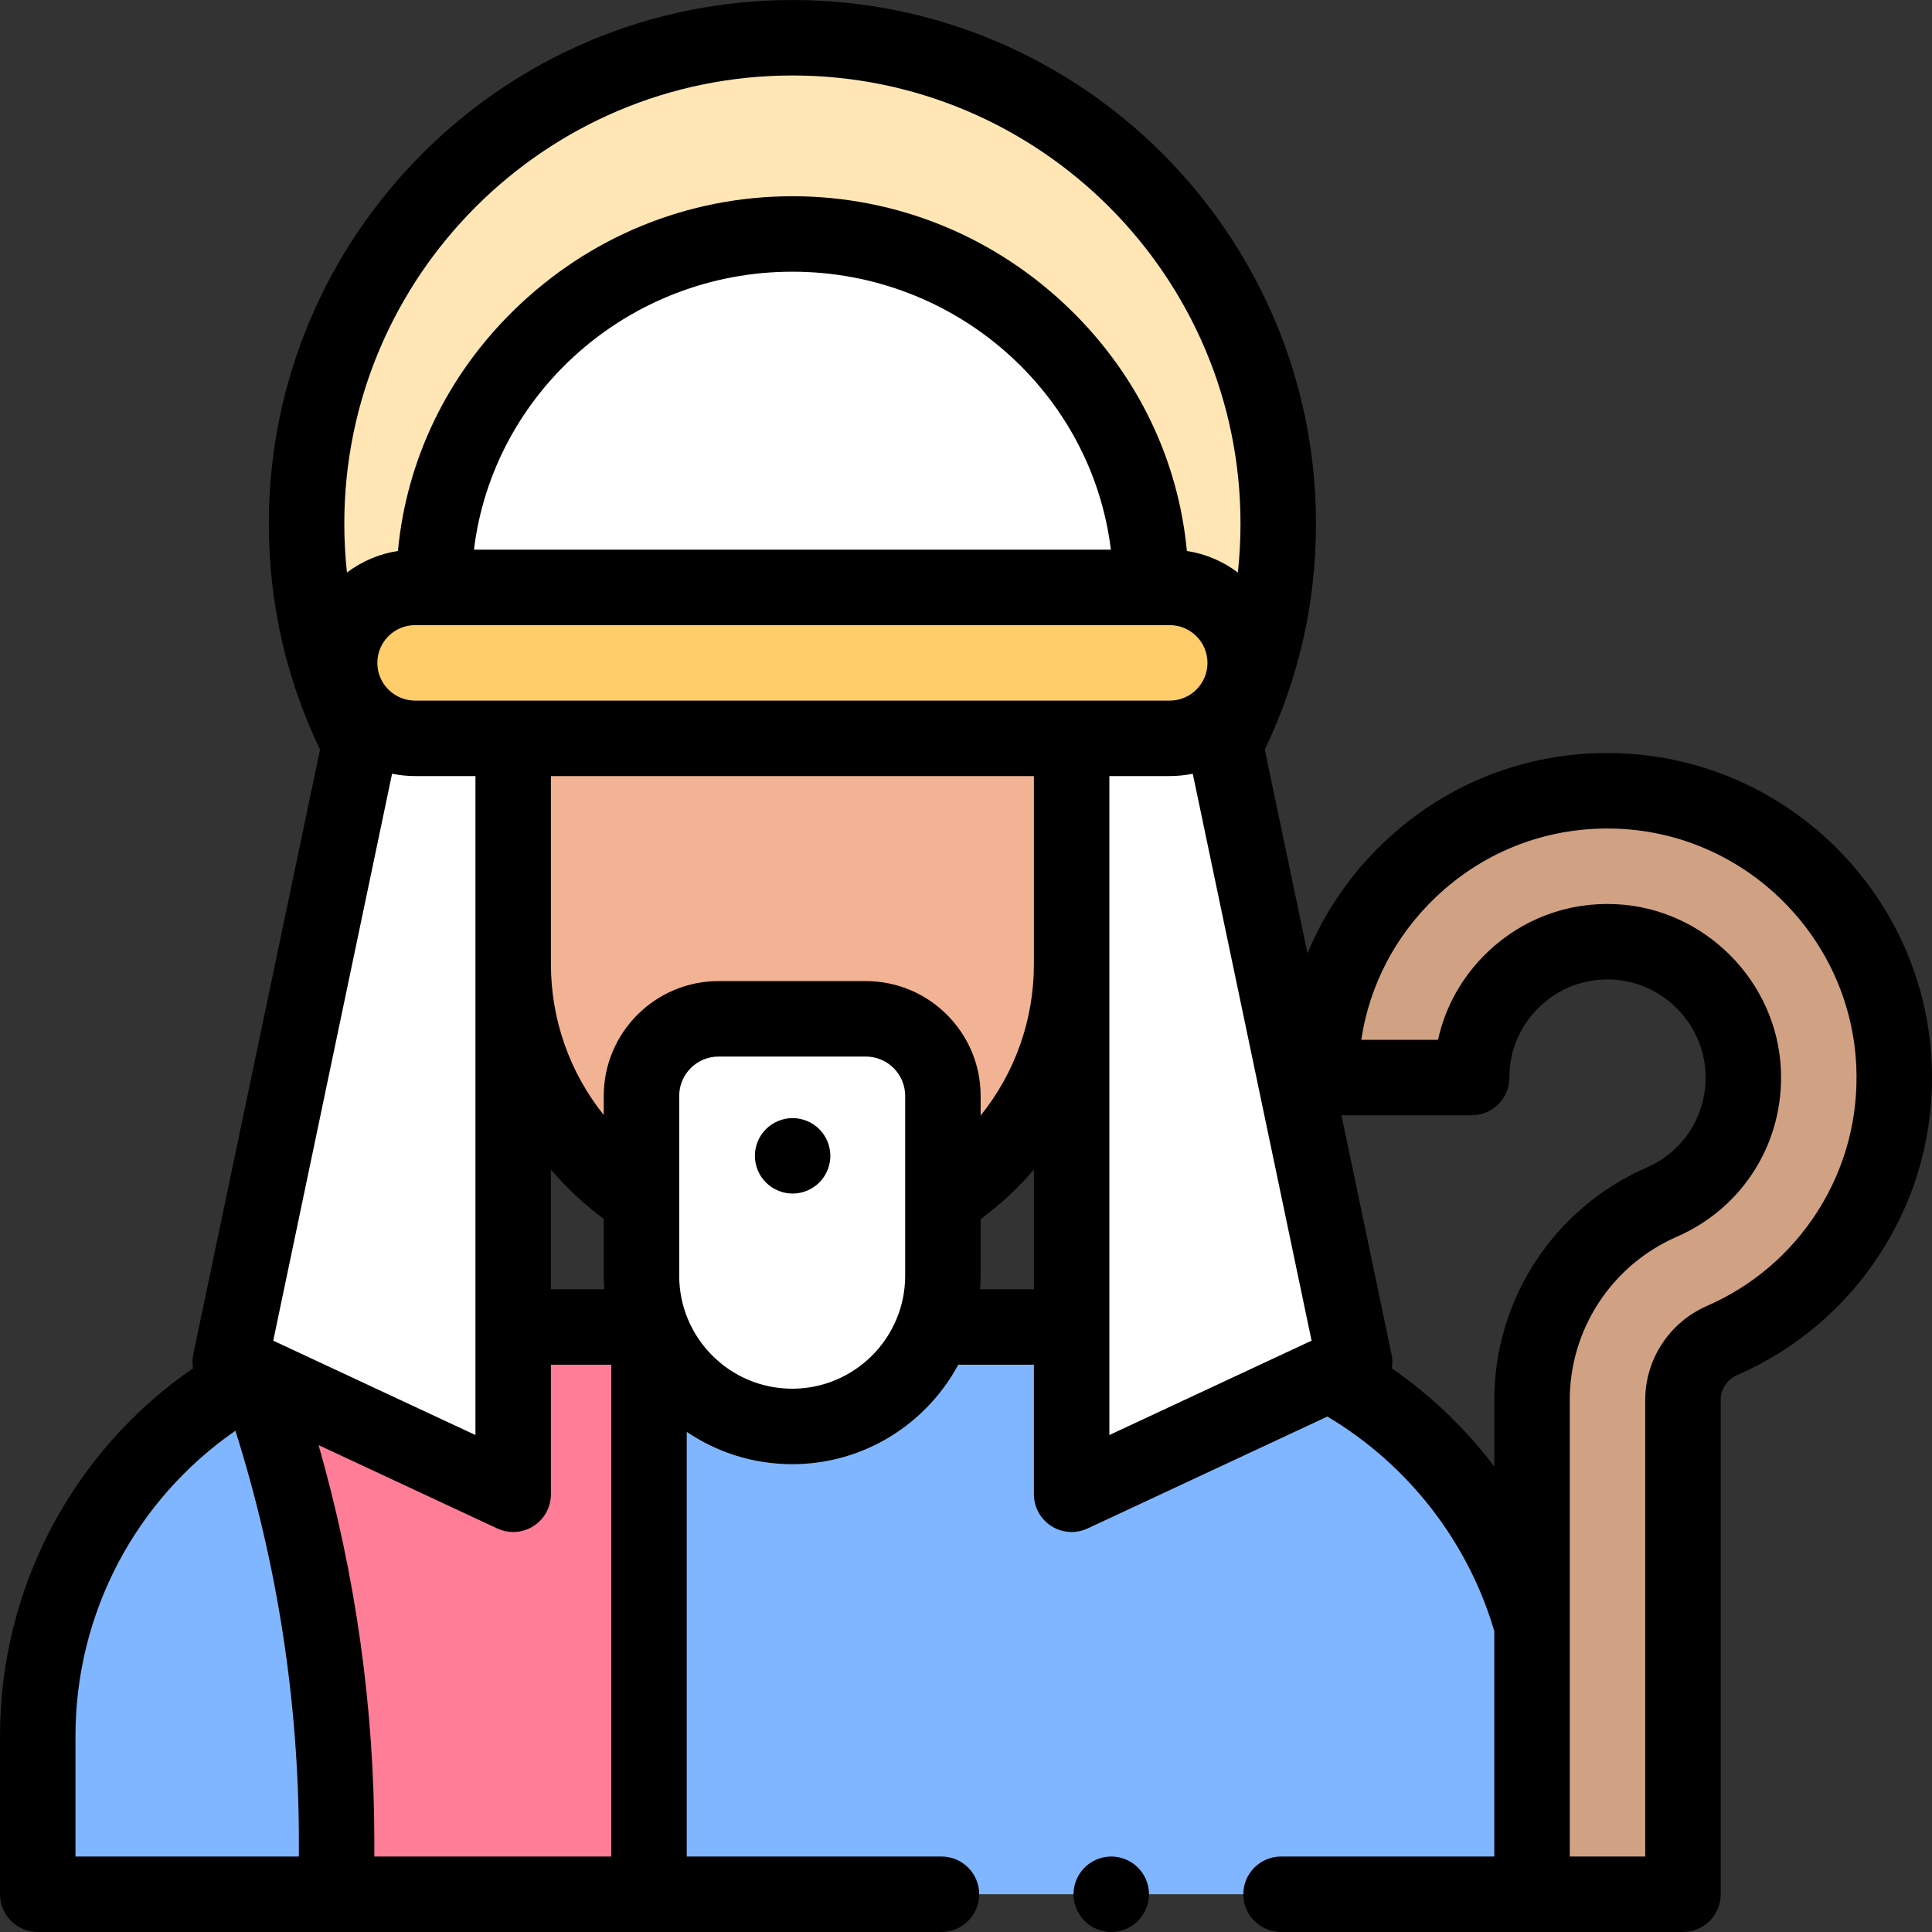 <svg id="Capa_1" enable-background="new 0 0 512.011 512.011" height="512" viewBox="0 0 512.011 512.011" width="512" xmlns="http://www.w3.org/2000/svg"><rect x="0" y="0" width="512.011" height="512.011" fill="#333333" stroke="none"/><g id="XMLID_51_"><g id="XMLID_1271_"><path id="XMLID_361_" d="m164.963 351.672h-46.556c-59.871 0-108.407 48.536-108.407 108.407v41.926h400v-41.926c0-59.872-48.536-108.407-108.407-108.407h-47.811z" fill="#80b6ff"/></g><g id="XMLID_1298_"><path id="XMLID_359_" d="m68.207 364.93c13.9 39.645 21 81.353 21 123.363v12.952h82.793v-144.705z" fill="#ff7d97"/></g><g id="XMLID_1240_"><circle id="XMLID_358_" cx="209.999" cy="138.759" fill="#ffe6b4" r="128.754"/></g><g id="XMLID_1162_"><path id="XMLID_3_" d="m284 195.672v59.836c0 40.869-33.131 74-74 74-40.869 0-74-33.131-74-74v-59.836z" fill="#f2b394"/></g><g id="XMLID_715_"><path id="XMLID_356_" d="m284 197.64v198.365l75-35-35-167z" fill="#fff"/></g><g id="XMLID_721_"><path id="XMLID_354_" d="m136 197.64v198.365l-75-35 35-167z" fill="#fff"/></g><g id="XMLID_1163_"><path id="XMLID_350_" d="m310 155.672h-200c-11.046 0-20 8.954-20 20 0 11.046 8.954 20 20 20h200c11.046 0 20-8.954 20-20 0-11.046-8.955-20-20-20z" fill="#ffcd69"/></g><g id="XMLID_1241_"><path id="XMLID_311_" d="m210 62.005c-51.731 0-95 41.936-95 93.667h190c0-51.731-43.269-93.667-95-93.667z" fill="#fff"/></g><g id="XMLID_812_"><path d="m229.575 270.005h-39.035c-11.28 0-20.425 9.145-20.425 20.425v47.659c0 22.06 17.883 39.942 39.942 39.942 22.06 0 39.942-17.883 39.942-39.942v-47.659c.001-11.28-9.144-20.425-20.424-20.425z" fill="#fff"/></g><g id="XMLID_1210_"><g id="XMLID_33_"><path id="XMLID_5_" d="m446.01 502.005h-40v-131.007c0-22.728 13.492-43.298 34.374-52.407 13.807-6.023 22.28-19.662 21.586-34.748-.844-18.353-15.882-33.39-34.234-34.234-9.975-.459-19.405 3.065-26.584 9.92-7.185 6.862-11.142 16.11-11.142 26.04h-40c0-20.964 8.351-40.485 23.515-54.967 15.157-14.477 35.059-21.922 56.048-20.952 18.868.868 36.673 8.76 50.134 22.221s21.353 31.266 22.221 50.134c.725 15.766-3.345 31.096-11.77 44.332-8.175 12.843-19.856 22.842-33.782 28.917-6.297 2.747-10.366 8.926-10.366 15.743z" fill="#d1a184"/></g></g><g id="XMLID_364_"><path id="XMLID_365_" d="m210.055 296.315c-2.63 0-5.21 1.07-7.07 2.93s-2.93 4.44-2.93 7.07 1.07 5.21 2.93 7.07 4.44 2.93 7.07 2.93c2.64 0 5.21-1.07 7.07-2.93s2.93-4.44 2.93-7.07-1.07-5.21-2.93-7.07-4.43-2.93-7.07-2.93z"/><path id="XMLID_366_" d="m294.495 492.005c-2.63 0-5.21 1.07-7.07 2.93s-2.93 4.44-2.93 7.07 1.07 5.21 2.93 7.07 4.44 2.93 7.07 2.93c2.64 0 5.22-1.07 7.07-2.93 1.87-1.86 2.94-4.44 2.94-7.07s-1.07-5.21-2.94-7.07c-1.85-1.86-4.43-2.93-7.07-2.93z"/><path id="XMLID_369_" d="m511.917 281.546c-.983-21.365-9.911-41.517-25.139-56.746-15.229-15.228-35.381-24.156-56.743-25.139-23.738-1.098-46.26 7.323-63.417 23.709-8.83 8.433-15.6 18.383-20.11 29.282l-11.318-54.005c8.998-18.746 13.563-38.874 13.563-59.888 0-76.509-62.244-138.754-138.753-138.754s-138.754 62.245-138.754 138.754c0 21.015 4.566 41.143 13.564 59.891l-33.597 160.304c-.26 1.24-.27 2.482-.073 3.676-31.846 21.963-51.14 58.153-51.14 97.45v41.926c0 5.523 4.477 10 10 10h239.5c5.523 0 10-4.477 10-10s-4.477-10-10-10h-67.5v-112.544c7.98 5.407 17.599 8.569 27.943 8.569 19.014 0 35.575-10.683 44.01-26.359h20.047v34.333c0 3.418 1.746 6.599 4.628 8.435 1.631 1.039 3.498 1.565 5.372 1.565 1.439 0 2.883-.311 4.229-.938l63.546-29.655c21.331 12.677 37.24 33.08 44.235 56.845v59.748h-56.51c-5.523 0-10 4.477-10 10s4.477 10 10 10h106.51c5.523 0 10-4.477 10-10v-131.007c0-2.839 1.713-5.421 4.365-6.577 15.756-6.874 28.973-18.186 38.22-32.713 9.536-14.983 14.143-32.329 13.322-50.162zm-237.917-26.038c0 14.861-5.082 28.917-14.115 40.123v-5.201c0-16.776-13.649-30.425-30.425-30.425h-39.034c-16.776 0-30.425 13.649-30.425 30.425v5.055c-8.961-11.182-14-25.18-14-39.978v-49.836h128v49.837zm-128 54.438c4.111 4.821 8.793 9.213 14 13.067v15.076c0 1.206.058 2.398.143 3.583h-14.143zm-36-124.274c-5.514 0-10-4.486-10-10s4.486-10 10-10h200c5.514 0 10 4.486 10 10s-4.486 10-10 10zm15.604-40c5.038-41.436 40.966-73.667 84.396-73.667s79.358 32.231 84.396 73.667zm84.396-125.667c65.481 0 118.754 53.273 118.754 118.754 0 4.372-.241 8.696-.7 12.971-3.881-2.934-8.493-4.949-13.512-5.715-2.263-24.015-12.939-46.355-30.641-63.715-19.921-19.536-46.166-30.295-73.901-30.295s-53.98 10.759-73.901 30.295c-17.702 17.36-28.378 39.7-30.64 63.715-5.019.765-9.631 2.781-13.513 5.715-.459-4.275-.7-8.599-.7-12.971 0-65.481 53.273-118.754 118.754-118.754zm-106.097 185.043c1.969.408 4.008.624 6.097.624h16v174.631l-53.586-25.007zm-83.903 255.032c0-32.61 15.989-62.647 42.388-80.913 11.152 35.334 16.819 71.985 16.819 109.127v3.711h-59.207zm79.207 31.925v-3.711c0-35.759-4.976-71.087-14.783-105.322l47.348 22.095c1.345.627 2.789.938 4.229.938 1.875 0 3.742-.527 5.372-1.565 2.883-1.836 4.628-5.017 4.628-8.435v-34.333h16v130.333zm140.678-153.916c0 16.51-13.432 29.942-29.942 29.942s-29.943-13.432-29.943-29.942v-47.658c0-5.749 4.677-10.425 10.425-10.425h39.034c5.749 0 10.425 4.677 10.425 10.425v47.658zm19.857 3.583c.084-1.185.143-2.377.143-3.583v-14.989c5.254-3.875 9.973-8.297 14.115-13.154v31.726zm34.258-136h16c2.089 0 4.128-.216 6.097-.624l31.489 150.249-53.586 25.006zm74.858 156.965c.198-1.196.189-2.44-.072-3.683l-13.284-63.385h34.507c5.523 0 10-4.477 10-10 0-7.172 2.858-13.852 8.048-18.808 5.185-4.95 12.007-7.492 19.218-7.163 13.244.609 24.095 11.461 24.705 24.705.501 10.91-5.62 20.771-15.595 25.122-24.527 10.699-40.375 34.868-40.375 61.573v17.651c-7.578-10.005-16.741-18.807-27.152-26.012zm112.865-41.669c-7.102 11.158-17.25 19.845-29.345 25.121-9.943 4.337-16.368 14.115-16.368 24.909v121.008h-20v-121.008c0-18.75 11.137-35.723 28.372-43.241 17.638-7.694 28.463-25.112 27.577-44.373-1.079-23.461-20.303-42.685-43.764-43.764-12.711-.593-24.776 3.917-33.95 12.678-6.712 6.41-11.219 14.452-13.157 23.271h-20.335c2.157-14.355 8.958-27.496 19.679-37.735 13.167-12.575 30.444-19.035 48.682-18.194 16.372.753 31.828 7.608 43.522 19.303 11.694 11.694 18.549 27.15 19.302 43.522.631 13.699-2.902 27.013-10.215 38.503z"/></g></g></svg>
